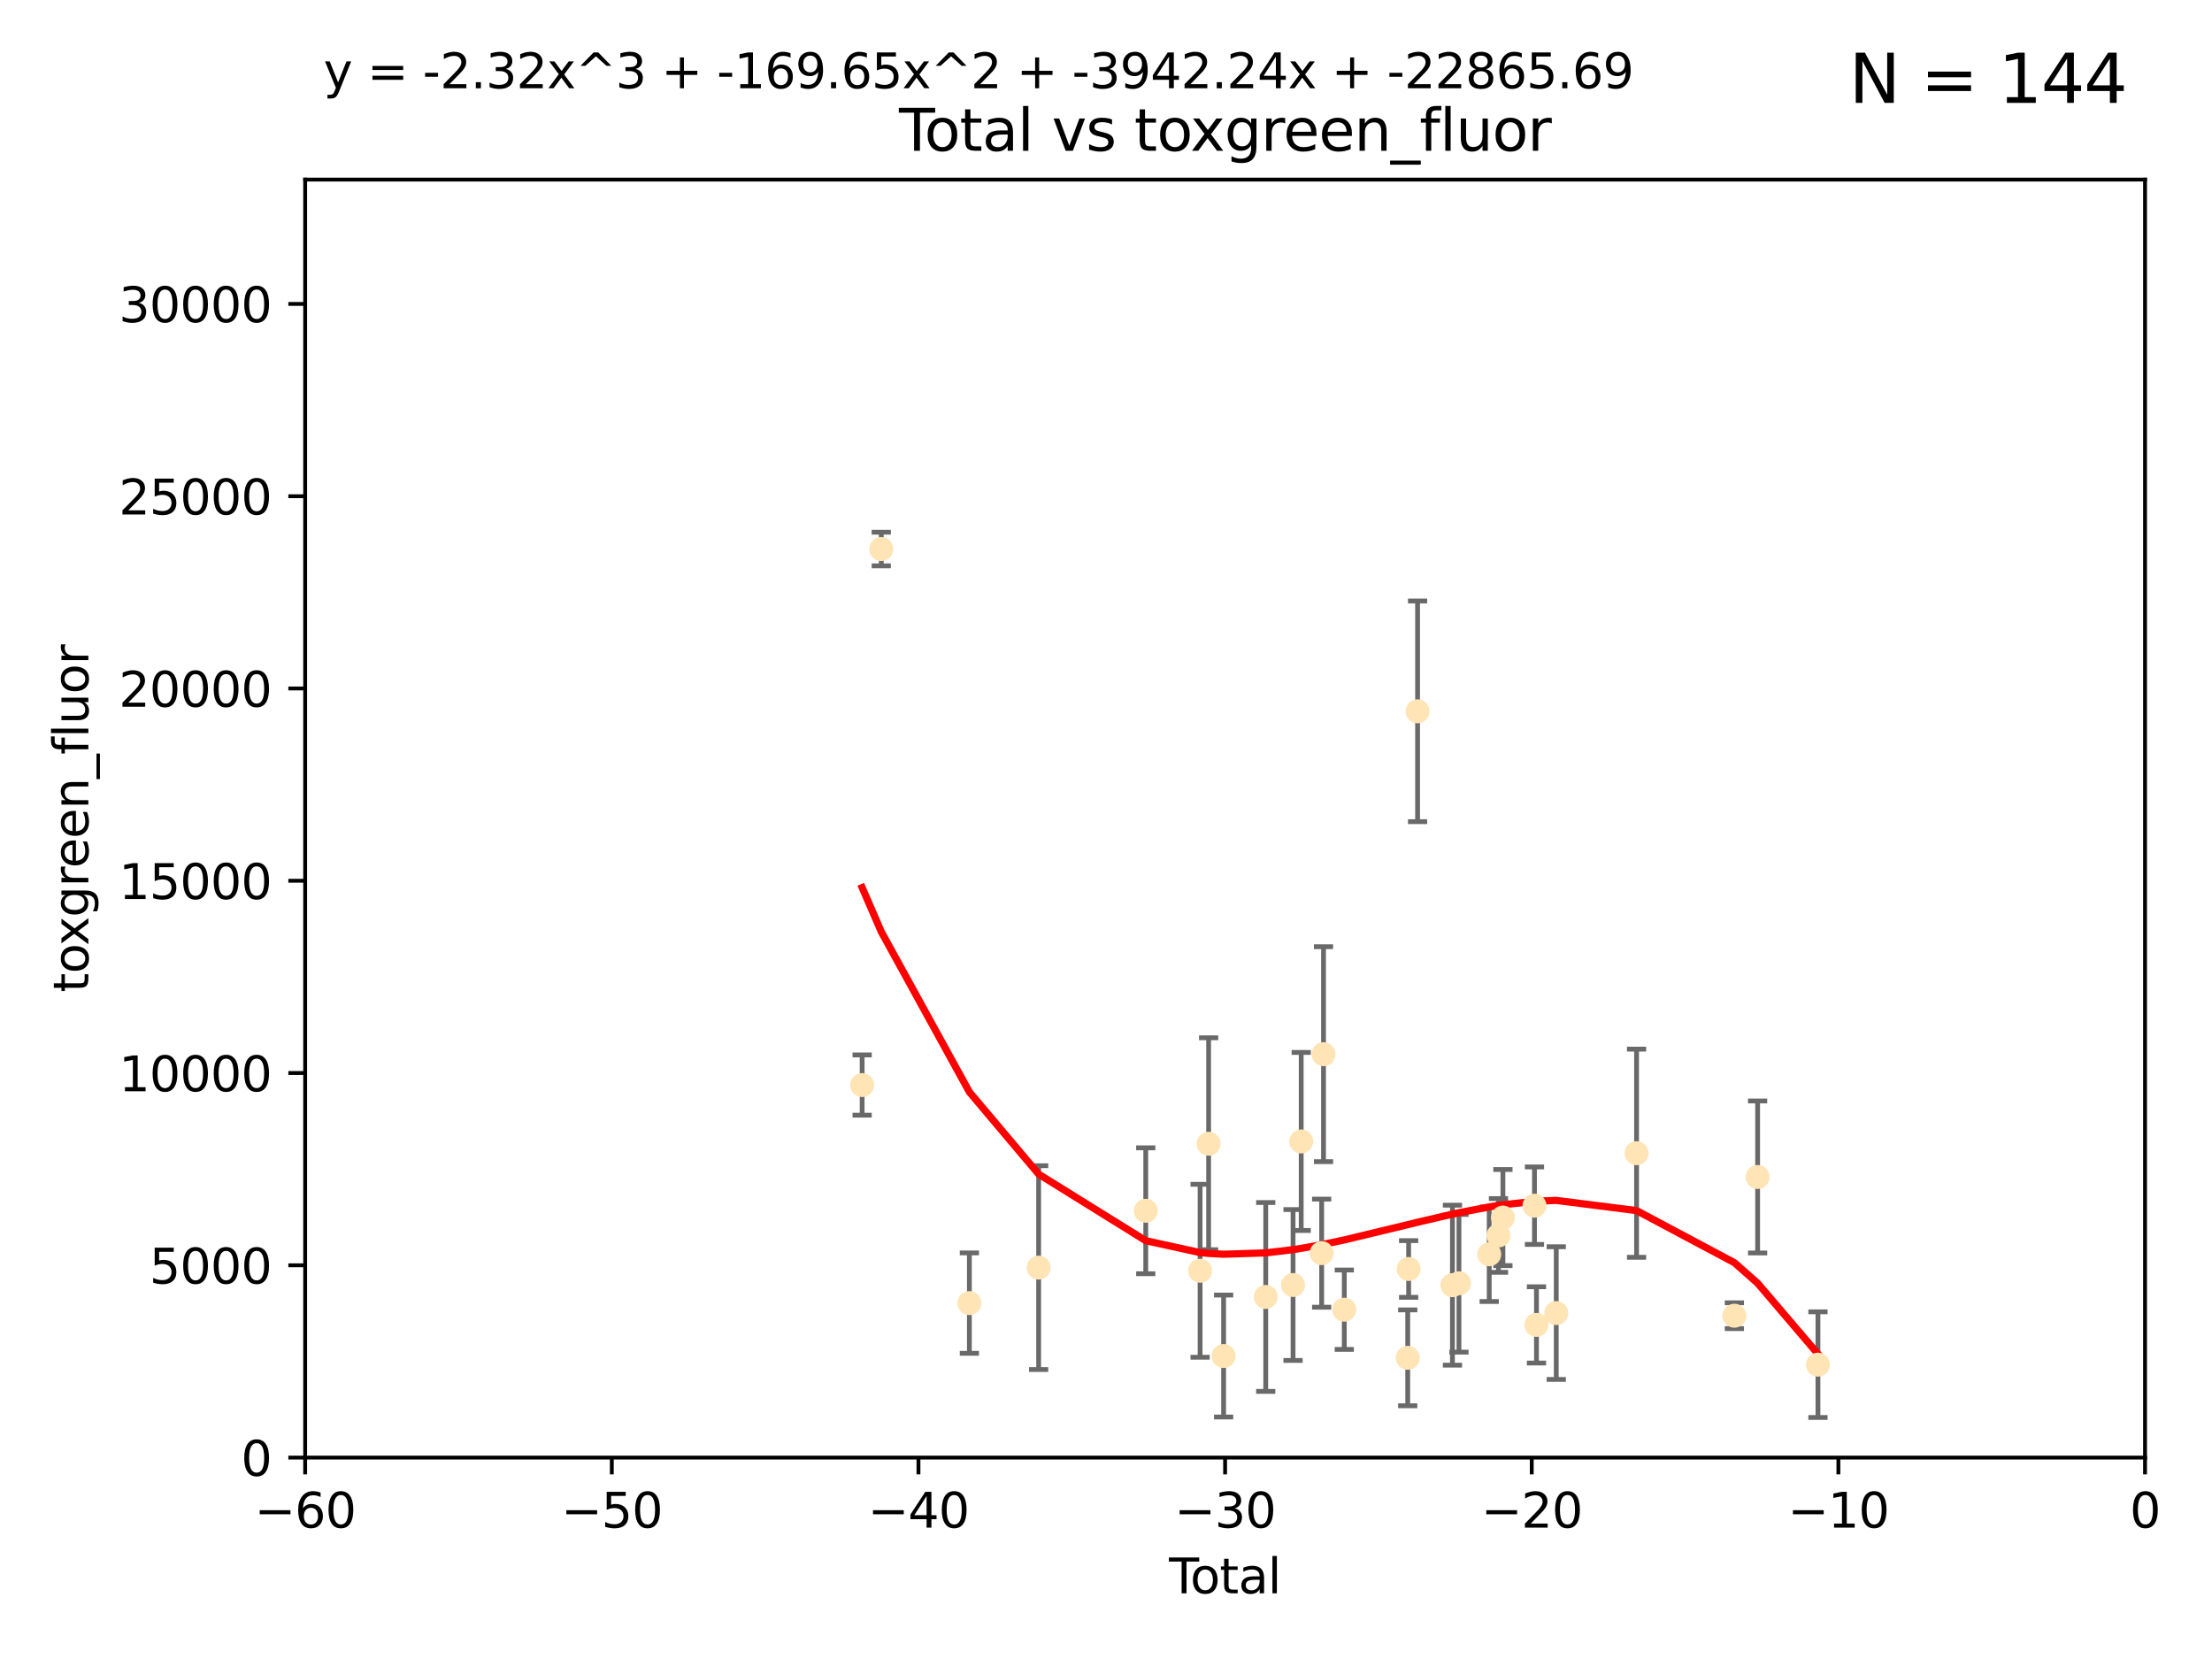 <?xml version="1.0" encoding="utf-8" standalone="no"?>
<!DOCTYPE svg PUBLIC "-//W3C//DTD SVG 1.1//EN"
  "http://www.w3.org/Graphics/SVG/1.1/DTD/svg11.dtd">
<svg xmlns:xlink="http://www.w3.org/1999/xlink" width="460.8pt" height="345.6pt" viewBox="0 0 460.8 345.6" xmlns="http://www.w3.org/2000/svg" version="1.1">
 <defs>
  <style type="text/css">*{stroke-linejoin: round; stroke-linecap: butt}</style>
 </defs>
 <g id="figure_1">
  <g id="patch_1">
   <path d="M 0 345.6 
L 460.8 345.6 
L 460.8 0 
L 0 0 
z
" style="fill: #ffffff"/>
  </g>
  <g id="axes_1">
   <g id="patch_2">
    <path d="M 63.571 303.64 
L 446.85 303.64 
L 446.85 37.411 
L 63.571 37.411 
z
" style="fill: #ffffff"/>
   </g>
   <g id="PathCollection_1">
    <defs>
     <path id="m1aca4eafc6" d="M 0 1.118 
C 0.297 1.118 0.581 1 0.791 0.791 
C 1 0.581 1.118 0.297 1.118 0 
C 1.118 -0.297 1 -0.581 0.791 -0.791 
C 0.581 -1 0.297 -1.118 0 -1.118 
C -0.297 -1.118 -0.581 -1 -0.791 -0.791 
C -1 -0.581 -1.118 -0.297 -1.118 0 
C -1.118 0.297 -1 0.581 -0.791 0.791 
C -0.581 1 -0.297 1.118 0 1.118 
z
" style="stroke: #ffe4b5"/>
    </defs>
    <g clip-path="url(#pa27a5cc925)">
     <use xlink:href="#m1aca4eafc6" x="179.601" y="226.035" style="fill: #ffe4b5; stroke: #ffe4b5"/>
     <use xlink:href="#m1aca4eafc6" x="183.583" y="114.374" style="fill: #ffe4b5; stroke: #ffe4b5"/>
     <use xlink:href="#m1aca4eafc6" x="201.939" y="271.461" style="fill: #ffe4b5; stroke: #ffe4b5"/>
     <use xlink:href="#m1aca4eafc6" x="216.367" y="264.067" style="fill: #ffe4b5; stroke: #ffe4b5"/>
     <use xlink:href="#m1aca4eafc6" x="238.681" y="252.228" style="fill: #ffe4b5; stroke: #ffe4b5"/>
     <use xlink:href="#m1aca4eafc6" x="250.002" y="264.724" style="fill: #ffe4b5; stroke: #ffe4b5"/>
     <use xlink:href="#m1aca4eafc6" x="251.778" y="238.266" style="fill: #ffe4b5; stroke: #ffe4b5"/>
     <use xlink:href="#m1aca4eafc6" x="254.901" y="282.488" style="fill: #ffe4b5; stroke: #ffe4b5"/>
     <use xlink:href="#m1aca4eafc6" x="263.676" y="270.179" style="fill: #ffe4b5; stroke: #ffe4b5"/>
     <use xlink:href="#m1aca4eafc6" x="269.366" y="267.687" style="fill: #ffe4b5; stroke: #ffe4b5"/>
     <use xlink:href="#m1aca4eafc6" x="271.064" y="237.786" style="fill: #ffe4b5; stroke: #ffe4b5"/>
     <use xlink:href="#m1aca4eafc6" x="275.327" y="261.055" style="fill: #ffe4b5; stroke: #ffe4b5"/>
     <use xlink:href="#m1aca4eafc6" x="275.715" y="219.606" style="fill: #ffe4b5; stroke: #ffe4b5"/>
     <use xlink:href="#m1aca4eafc6" x="280.041" y="272.838" style="fill: #ffe4b5; stroke: #ffe4b5"/>
     <use xlink:href="#m1aca4eafc6" x="293.255" y="282.862" style="fill: #ffe4b5; stroke: #ffe4b5"/>
     <use xlink:href="#m1aca4eafc6" x="293.445" y="264.352" style="fill: #ffe4b5; stroke: #ffe4b5"/>
     <use xlink:href="#m1aca4eafc6" x="295.307" y="148.181" style="fill: #ffe4b5; stroke: #ffe4b5"/>
     <use xlink:href="#m1aca4eafc6" x="302.57" y="267.724" style="fill: #ffe4b5; stroke: #ffe4b5"/>
     <use xlink:href="#m1aca4eafc6" x="303.925" y="267.331" style="fill: #ffe4b5; stroke: #ffe4b5"/>
     <use xlink:href="#m1aca4eafc6" x="310.233" y="261.286" style="fill: #ffe4b5; stroke: #ffe4b5"/>
     <use xlink:href="#m1aca4eafc6" x="312.161" y="257.367" style="fill: #ffe4b5; stroke: #ffe4b5"/>
     <use xlink:href="#m1aca4eafc6" x="313.086" y="253.638" style="fill: #ffe4b5; stroke: #ffe4b5"/>
     <use xlink:href="#m1aca4eafc6" x="319.659" y="251.165" style="fill: #ffe4b5; stroke: #ffe4b5"/>
     <use xlink:href="#m1aca4eafc6" x="320.074" y="276" style="fill: #ffe4b5; stroke: #ffe4b5"/>
     <use xlink:href="#m1aca4eafc6" x="324.196" y="273.541" style="fill: #ffe4b5; stroke: #ffe4b5"/>
     <use xlink:href="#m1aca4eafc6" x="340.925" y="240.236" style="fill: #ffe4b5; stroke: #ffe4b5"/>
     <use xlink:href="#m1aca4eafc6" x="361.302" y="274.088" style="fill: #ffe4b5; stroke: #ffe4b5"/>
     <use xlink:href="#m1aca4eafc6" x="366.143" y="245.186" style="fill: #ffe4b5; stroke: #ffe4b5"/>
     <use xlink:href="#m1aca4eafc6" x="378.713" y="284.28" style="fill: #ffe4b5; stroke: #ffe4b5"/>
    </g>
   </g>
   <g id="matplotlib.axis_1">
    <g id="xtick_1">
     <g id="line2d_1">
      <defs>
       <path id="mef9423dee5" d="M 0 0 
L 0 3.5 
" style="stroke: #000000; stroke-width: 0.8"/>
      </defs>
      <g>
       <use xlink:href="#mef9423dee5" x="63.571" y="303.64" style="stroke: #000000; stroke-width: 0.8"/>
      </g>
     </g>
     <g id="text_1">
      <!-- −60 -->
      <g transform="translate(53.019 318.238)scale(0.1 -0.1)">
       <defs>
        <path id="DejaVuSans-2212" d="M 678 2272 
L 4684 2272 
L 4684 1741 
L 678 1741 
L 678 2272 
z
" transform="scale(0.016)"/>
        <path id="DejaVuSans-36" d="M 2113 2584 
Q 1688 2584 1439 2293 
Q 1191 2003 1191 1497 
Q 1191 994 1439 701 
Q 1688 409 2113 409 
Q 2538 409 2786 701 
Q 3034 994 3034 1497 
Q 3034 2003 2786 2293 
Q 2538 2584 2113 2584 
z
M 3366 4563 
L 3366 3988 
Q 3128 4100 2886 4159 
Q 2644 4219 2406 4219 
Q 1781 4219 1451 3797 
Q 1122 3375 1075 2522 
Q 1259 2794 1537 2939 
Q 1816 3084 2150 3084 
Q 2853 3084 3261 2657 
Q 3669 2231 3669 1497 
Q 3669 778 3244 343 
Q 2819 -91 2113 -91 
Q 1303 -91 875 529 
Q 447 1150 447 2328 
Q 447 3434 972 4092 
Q 1497 4750 2381 4750 
Q 2619 4750 2861 4703 
Q 3103 4656 3366 4563 
z
" transform="scale(0.016)"/>
        <path id="DejaVuSans-30" d="M 2034 4250 
Q 1547 4250 1301 3770 
Q 1056 3291 1056 2328 
Q 1056 1369 1301 889 
Q 1547 409 2034 409 
Q 2525 409 2770 889 
Q 3016 1369 3016 2328 
Q 3016 3291 2770 3770 
Q 2525 4250 2034 4250 
z
M 2034 4750 
Q 2819 4750 3233 4129 
Q 3647 3509 3647 2328 
Q 3647 1150 3233 529 
Q 2819 -91 2034 -91 
Q 1250 -91 836 529 
Q 422 1150 422 2328 
Q 422 3509 836 4129 
Q 1250 4750 2034 4750 
z
" transform="scale(0.016)"/>
       </defs>
       <use xlink:href="#DejaVuSans-2212"/>
       <use xlink:href="#DejaVuSans-36" x="83.789"/>
       <use xlink:href="#DejaVuSans-30" x="147.412"/>
      </g>
     </g>
    </g>
    <g id="xtick_2">
     <g id="line2d_2">
      <g>
       <use xlink:href="#mef9423dee5" x="127.451" y="303.64" style="stroke: #000000; stroke-width: 0.8"/>
      </g>
     </g>
     <g id="text_2">
      <!-- −50 -->
      <g transform="translate(116.899 318.238)scale(0.1 -0.1)">
       <defs>
        <path id="DejaVuSans-35" d="M 691 4666 
L 3169 4666 
L 3169 4134 
L 1269 4134 
L 1269 2991 
Q 1406 3038 1543 3061 
Q 1681 3084 1819 3084 
Q 2600 3084 3056 2656 
Q 3513 2228 3513 1497 
Q 3513 744 3044 326 
Q 2575 -91 1722 -91 
Q 1428 -91 1123 -41 
Q 819 9 494 109 
L 494 744 
Q 775 591 1075 516 
Q 1375 441 1709 441 
Q 2250 441 2565 725 
Q 2881 1009 2881 1497 
Q 2881 1984 2565 2268 
Q 2250 2553 1709 2553 
Q 1456 2553 1204 2497 
Q 953 2441 691 2322 
L 691 4666 
z
" transform="scale(0.016)"/>
       </defs>
       <use xlink:href="#DejaVuSans-2212"/>
       <use xlink:href="#DejaVuSans-35" x="83.789"/>
       <use xlink:href="#DejaVuSans-30" x="147.412"/>
      </g>
     </g>
    </g>
    <g id="xtick_3">
     <g id="line2d_3">
      <g>
       <use xlink:href="#mef9423dee5" x="191.331" y="303.64" style="stroke: #000000; stroke-width: 0.8"/>
      </g>
     </g>
     <g id="text_3">
      <!-- −40 -->
      <g transform="translate(180.778 318.238)scale(0.1 -0.1)">
       <defs>
        <path id="DejaVuSans-34" d="M 2419 4116 
L 825 1625 
L 2419 1625 
L 2419 4116 
z
M 2253 4666 
L 3047 4666 
L 3047 1625 
L 3713 1625 
L 3713 1100 
L 3047 1100 
L 3047 0 
L 2419 0 
L 2419 1100 
L 313 1100 
L 313 1709 
L 2253 4666 
z
" transform="scale(0.016)"/>
       </defs>
       <use xlink:href="#DejaVuSans-2212"/>
       <use xlink:href="#DejaVuSans-34" x="83.789"/>
       <use xlink:href="#DejaVuSans-30" x="147.412"/>
      </g>
     </g>
    </g>
    <g id="xtick_4">
     <g id="line2d_4">
      <g>
       <use xlink:href="#mef9423dee5" x="255.211" y="303.64" style="stroke: #000000; stroke-width: 0.8"/>
      </g>
     </g>
     <g id="text_4">
      <!-- −30 -->
      <g transform="translate(244.658 318.238)scale(0.1 -0.1)">
       <defs>
        <path id="DejaVuSans-33" d="M 2597 2516 
Q 3050 2419 3304 2112 
Q 3559 1806 3559 1356 
Q 3559 666 3084 287 
Q 2609 -91 1734 -91 
Q 1441 -91 1130 -33 
Q 819 25 488 141 
L 488 750 
Q 750 597 1062 519 
Q 1375 441 1716 441 
Q 2309 441 2620 675 
Q 2931 909 2931 1356 
Q 2931 1769 2642 2001 
Q 2353 2234 1838 2234 
L 1294 2234 
L 1294 2753 
L 1863 2753 
Q 2328 2753 2575 2939 
Q 2822 3125 2822 3475 
Q 2822 3834 2567 4026 
Q 2313 4219 1838 4219 
Q 1578 4219 1281 4162 
Q 984 4106 628 3988 
L 628 4550 
Q 988 4650 1302 4700 
Q 1616 4750 1894 4750 
Q 2613 4750 3031 4423 
Q 3450 4097 3450 3541 
Q 3450 3153 3228 2886 
Q 3006 2619 2597 2516 
z
" transform="scale(0.016)"/>
       </defs>
       <use xlink:href="#DejaVuSans-2212"/>
       <use xlink:href="#DejaVuSans-33" x="83.789"/>
       <use xlink:href="#DejaVuSans-30" x="147.412"/>
      </g>
     </g>
    </g>
    <g id="xtick_5">
     <g id="line2d_5">
      <g>
       <use xlink:href="#mef9423dee5" x="319.09" y="303.64" style="stroke: #000000; stroke-width: 0.8"/>
      </g>
     </g>
     <g id="text_5">
      <!-- −20 -->
      <g transform="translate(308.538 318.238)scale(0.1 -0.1)">
       <defs>
        <path id="DejaVuSans-32" d="M 1228 531 
L 3431 531 
L 3431 0 
L 469 0 
L 469 531 
Q 828 903 1448 1529 
Q 2069 2156 2228 2338 
Q 2531 2678 2651 2914 
Q 2772 3150 2772 3378 
Q 2772 3750 2511 3984 
Q 2250 4219 1831 4219 
Q 1534 4219 1204 4116 
Q 875 4013 500 3803 
L 500 4441 
Q 881 4594 1212 4672 
Q 1544 4750 1819 4750 
Q 2544 4750 2975 4387 
Q 3406 4025 3406 3419 
Q 3406 3131 3298 2873 
Q 3191 2616 2906 2266 
Q 2828 2175 2409 1742 
Q 1991 1309 1228 531 
z
" transform="scale(0.016)"/>
       </defs>
       <use xlink:href="#DejaVuSans-2212"/>
       <use xlink:href="#DejaVuSans-32" x="83.789"/>
       <use xlink:href="#DejaVuSans-30" x="147.412"/>
      </g>
     </g>
    </g>
    <g id="xtick_6">
     <g id="line2d_6">
      <g>
       <use xlink:href="#mef9423dee5" x="382.97" y="303.64" style="stroke: #000000; stroke-width: 0.8"/>
      </g>
     </g>
     <g id="text_6">
      <!-- −10 -->
      <g transform="translate(372.418 318.238)scale(0.1 -0.1)">
       <defs>
        <path id="DejaVuSans-31" d="M 794 531 
L 1825 531 
L 1825 4091 
L 703 3866 
L 703 4441 
L 1819 4666 
L 2450 4666 
L 2450 531 
L 3481 531 
L 3481 0 
L 794 0 
L 794 531 
z
" transform="scale(0.016)"/>
       </defs>
       <use xlink:href="#DejaVuSans-2212"/>
       <use xlink:href="#DejaVuSans-31" x="83.789"/>
       <use xlink:href="#DejaVuSans-30" x="147.412"/>
      </g>
     </g>
    </g>
    <g id="xtick_7">
     <g id="line2d_7">
      <g>
       <use xlink:href="#mef9423dee5" x="446.85" y="303.64" style="stroke: #000000; stroke-width: 0.8"/>
      </g>
     </g>
     <g id="text_7">
      <!-- 0 -->
      <g transform="translate(443.669 318.238)scale(0.1 -0.1)">
       <use xlink:href="#DejaVuSans-30"/>
      </g>
     </g>
    </g>
    <g id="text_8">
     <!-- Total -->
     <g transform="translate(243.534 331.917)scale(0.1 -0.1)">
      <defs>
       <path id="DejaVuSans-54" d="M -19 4666 
L 3928 4666 
L 3928 4134 
L 2272 4134 
L 2272 0 
L 1638 0 
L 1638 4134 
L -19 4134 
L -19 4666 
z
" transform="scale(0.016)"/>
       <path id="DejaVuSans-6f" d="M 1959 3097 
Q 1497 3097 1228 2736 
Q 959 2375 959 1747 
Q 959 1119 1226 758 
Q 1494 397 1959 397 
Q 2419 397 2687 759 
Q 2956 1122 2956 1747 
Q 2956 2369 2687 2733 
Q 2419 3097 1959 3097 
z
M 1959 3584 
Q 2709 3584 3137 3096 
Q 3566 2609 3566 1747 
Q 3566 888 3137 398 
Q 2709 -91 1959 -91 
Q 1206 -91 779 398 
Q 353 888 353 1747 
Q 353 2609 779 3096 
Q 1206 3584 1959 3584 
z
" transform="scale(0.016)"/>
       <path id="DejaVuSans-74" d="M 1172 4494 
L 1172 3500 
L 2356 3500 
L 2356 3053 
L 1172 3053 
L 1172 1153 
Q 1172 725 1289 603 
Q 1406 481 1766 481 
L 2356 481 
L 2356 0 
L 1766 0 
Q 1100 0 847 248 
Q 594 497 594 1153 
L 594 3053 
L 172 3053 
L 172 3500 
L 594 3500 
L 594 4494 
L 1172 4494 
z
" transform="scale(0.016)"/>
       <path id="DejaVuSans-61" d="M 2194 1759 
Q 1497 1759 1228 1600 
Q 959 1441 959 1056 
Q 959 750 1161 570 
Q 1363 391 1709 391 
Q 2188 391 2477 730 
Q 2766 1069 2766 1631 
L 2766 1759 
L 2194 1759 
z
M 3341 1997 
L 3341 0 
L 2766 0 
L 2766 531 
Q 2569 213 2275 61 
Q 1981 -91 1556 -91 
Q 1019 -91 701 211 
Q 384 513 384 1019 
Q 384 1609 779 1909 
Q 1175 2209 1959 2209 
L 2766 2209 
L 2766 2266 
Q 2766 2663 2505 2880 
Q 2244 3097 1772 3097 
Q 1472 3097 1187 3025 
Q 903 2953 641 2809 
L 641 3341 
Q 956 3463 1253 3523 
Q 1550 3584 1831 3584 
Q 2591 3584 2966 3190 
Q 3341 2797 3341 1997 
z
" transform="scale(0.016)"/>
       <path id="DejaVuSans-6c" d="M 603 4863 
L 1178 4863 
L 1178 0 
L 603 0 
L 603 4863 
z
" transform="scale(0.016)"/>
      </defs>
      <use xlink:href="#DejaVuSans-54"/>
      <use xlink:href="#DejaVuSans-6f" x="44.084"/>
      <use xlink:href="#DejaVuSans-74" x="105.266"/>
      <use xlink:href="#DejaVuSans-61" x="144.475"/>
      <use xlink:href="#DejaVuSans-6c" x="205.754"/>
     </g>
    </g>
   </g>
   <g id="matplotlib.axis_2">
    <g id="ytick_1">
     <g id="line2d_8">
      <defs>
       <path id="m77181fb74d" d="M 0 0 
L -3.5 0 
" style="stroke: #000000; stroke-width: 0.8"/>
      </defs>
      <g>
       <use xlink:href="#m77181fb74d" x="63.571" y="303.64" style="stroke: #000000; stroke-width: 0.8"/>
      </g>
     </g>
     <g id="text_9">
      <!-- 0 -->
      <g transform="translate(50.209 307.439)scale(0.1 -0.1)">
       <use xlink:href="#DejaVuSans-30"/>
      </g>
     </g>
    </g>
    <g id="ytick_2">
     <g id="line2d_9">
      <g>
       <use xlink:href="#m77181fb74d" x="63.571" y="263.586" style="stroke: #000000; stroke-width: 0.8"/>
      </g>
     </g>
     <g id="text_10">
      <!-- 5000 -->
      <g transform="translate(31.121 267.385)scale(0.1 -0.1)">
       <use xlink:href="#DejaVuSans-35"/>
       <use xlink:href="#DejaVuSans-30" x="63.623"/>
       <use xlink:href="#DejaVuSans-30" x="127.246"/>
       <use xlink:href="#DejaVuSans-30" x="190.869"/>
      </g>
     </g>
    </g>
    <g id="ytick_3">
     <g id="line2d_10">
      <g>
       <use xlink:href="#m77181fb74d" x="63.571" y="223.532" style="stroke: #000000; stroke-width: 0.8"/>
      </g>
     </g>
     <g id="text_11">
      <!-- 10000 -->
      <g transform="translate(24.759 227.331)scale(0.1 -0.1)">
       <use xlink:href="#DejaVuSans-31"/>
       <use xlink:href="#DejaVuSans-30" x="63.623"/>
       <use xlink:href="#DejaVuSans-30" x="127.246"/>
       <use xlink:href="#DejaVuSans-30" x="190.869"/>
       <use xlink:href="#DejaVuSans-30" x="254.492"/>
      </g>
     </g>
    </g>
    <g id="ytick_4">
     <g id="line2d_11">
      <g>
       <use xlink:href="#m77181fb74d" x="63.571" y="183.478" style="stroke: #000000; stroke-width: 0.8"/>
      </g>
     </g>
     <g id="text_12">
      <!-- 15000 -->
      <g transform="translate(24.759 187.278)scale(0.1 -0.1)">
       <use xlink:href="#DejaVuSans-31"/>
       <use xlink:href="#DejaVuSans-35" x="63.623"/>
       <use xlink:href="#DejaVuSans-30" x="127.246"/>
       <use xlink:href="#DejaVuSans-30" x="190.869"/>
       <use xlink:href="#DejaVuSans-30" x="254.492"/>
      </g>
     </g>
    </g>
    <g id="ytick_5">
     <g id="line2d_12">
      <g>
       <use xlink:href="#m77181fb74d" x="63.571" y="143.424" style="stroke: #000000; stroke-width: 0.8"/>
      </g>
     </g>
     <g id="text_13">
      <!-- 20000 -->
      <g transform="translate(24.759 147.224)scale(0.1 -0.1)">
       <use xlink:href="#DejaVuSans-32"/>
       <use xlink:href="#DejaVuSans-30" x="63.623"/>
       <use xlink:href="#DejaVuSans-30" x="127.246"/>
       <use xlink:href="#DejaVuSans-30" x="190.869"/>
       <use xlink:href="#DejaVuSans-30" x="254.492"/>
      </g>
     </g>
    </g>
    <g id="ytick_6">
     <g id="line2d_13">
      <g>
       <use xlink:href="#m77181fb74d" x="63.571" y="103.371" style="stroke: #000000; stroke-width: 0.8"/>
      </g>
     </g>
     <g id="text_14">
      <!-- 25000 -->
      <g transform="translate(24.759 107.17)scale(0.1 -0.1)">
       <use xlink:href="#DejaVuSans-32"/>
       <use xlink:href="#DejaVuSans-35" x="63.623"/>
       <use xlink:href="#DejaVuSans-30" x="127.246"/>
       <use xlink:href="#DejaVuSans-30" x="190.869"/>
       <use xlink:href="#DejaVuSans-30" x="254.492"/>
      </g>
     </g>
    </g>
    <g id="ytick_7">
     <g id="line2d_14">
      <g>
       <use xlink:href="#m77181fb74d" x="63.571" y="63.317" style="stroke: #000000; stroke-width: 0.8"/>
      </g>
     </g>
     <g id="text_15">
      <!-- 30000 -->
      <g transform="translate(24.759 67.116)scale(0.1 -0.1)">
       <use xlink:href="#DejaVuSans-33"/>
       <use xlink:href="#DejaVuSans-30" x="63.623"/>
       <use xlink:href="#DejaVuSans-30" x="127.246"/>
       <use xlink:href="#DejaVuSans-30" x="190.869"/>
       <use xlink:href="#DejaVuSans-30" x="254.492"/>
      </g>
     </g>
    </g>
    <g id="text_16">
     <!-- toxgreen_fluor -->
     <g transform="translate(18.401 206.72)rotate(-90)scale(0.1 -0.1)">
      <defs>
       <path id="DejaVuSans-78" d="M 3513 3500 
L 2247 1797 
L 3578 0 
L 2900 0 
L 1881 1375 
L 863 0 
L 184 0 
L 1544 1831 
L 300 3500 
L 978 3500 
L 1906 2253 
L 2834 3500 
L 3513 3500 
z
" transform="scale(0.016)"/>
       <path id="DejaVuSans-67" d="M 2906 1791 
Q 2906 2416 2648 2759 
Q 2391 3103 1925 3103 
Q 1463 3103 1205 2759 
Q 947 2416 947 1791 
Q 947 1169 1205 825 
Q 1463 481 1925 481 
Q 2391 481 2648 825 
Q 2906 1169 2906 1791 
z
M 3481 434 
Q 3481 -459 3084 -895 
Q 2688 -1331 1869 -1331 
Q 1566 -1331 1297 -1286 
Q 1028 -1241 775 -1147 
L 775 -588 
Q 1028 -725 1275 -790 
Q 1522 -856 1778 -856 
Q 2344 -856 2625 -561 
Q 2906 -266 2906 331 
L 2906 616 
Q 2728 306 2450 153 
Q 2172 0 1784 0 
Q 1141 0 747 490 
Q 353 981 353 1791 
Q 353 2603 747 3093 
Q 1141 3584 1784 3584 
Q 2172 3584 2450 3431 
Q 2728 3278 2906 2969 
L 2906 3500 
L 3481 3500 
L 3481 434 
z
" transform="scale(0.016)"/>
       <path id="DejaVuSans-72" d="M 2631 2963 
Q 2534 3019 2420 3045 
Q 2306 3072 2169 3072 
Q 1681 3072 1420 2755 
Q 1159 2438 1159 1844 
L 1159 0 
L 581 0 
L 581 3500 
L 1159 3500 
L 1159 2956 
Q 1341 3275 1631 3429 
Q 1922 3584 2338 3584 
Q 2397 3584 2469 3576 
Q 2541 3569 2628 3553 
L 2631 2963 
z
" transform="scale(0.016)"/>
       <path id="DejaVuSans-65" d="M 3597 1894 
L 3597 1613 
L 953 1613 
Q 991 1019 1311 708 
Q 1631 397 2203 397 
Q 2534 397 2845 478 
Q 3156 559 3463 722 
L 3463 178 
Q 3153 47 2828 -22 
Q 2503 -91 2169 -91 
Q 1331 -91 842 396 
Q 353 884 353 1716 
Q 353 2575 817 3079 
Q 1281 3584 2069 3584 
Q 2775 3584 3186 3129 
Q 3597 2675 3597 1894 
z
M 3022 2063 
Q 3016 2534 2758 2815 
Q 2500 3097 2075 3097 
Q 1594 3097 1305 2825 
Q 1016 2553 972 2059 
L 3022 2063 
z
" transform="scale(0.016)"/>
       <path id="DejaVuSans-6e" d="M 3513 2113 
L 3513 0 
L 2938 0 
L 2938 2094 
Q 2938 2591 2744 2837 
Q 2550 3084 2163 3084 
Q 1697 3084 1428 2787 
Q 1159 2491 1159 1978 
L 1159 0 
L 581 0 
L 581 3500 
L 1159 3500 
L 1159 2956 
Q 1366 3272 1645 3428 
Q 1925 3584 2291 3584 
Q 2894 3584 3203 3211 
Q 3513 2838 3513 2113 
z
" transform="scale(0.016)"/>
       <path id="DejaVuSans-5f" d="M 3263 -1063 
L 3263 -1509 
L -63 -1509 
L -63 -1063 
L 3263 -1063 
z
" transform="scale(0.016)"/>
       <path id="DejaVuSans-66" d="M 2375 4863 
L 2375 4384 
L 1825 4384 
Q 1516 4384 1395 4259 
Q 1275 4134 1275 3809 
L 1275 3500 
L 2222 3500 
L 2222 3053 
L 1275 3053 
L 1275 0 
L 697 0 
L 697 3053 
L 147 3053 
L 147 3500 
L 697 3500 
L 697 3744 
Q 697 4328 969 4595 
Q 1241 4863 1831 4863 
L 2375 4863 
z
" transform="scale(0.016)"/>
       <path id="DejaVuSans-75" d="M 544 1381 
L 544 3500 
L 1119 3500 
L 1119 1403 
Q 1119 906 1312 657 
Q 1506 409 1894 409 
Q 2359 409 2629 706 
Q 2900 1003 2900 1516 
L 2900 3500 
L 3475 3500 
L 3475 0 
L 2900 0 
L 2900 538 
Q 2691 219 2414 64 
Q 2138 -91 1772 -91 
Q 1169 -91 856 284 
Q 544 659 544 1381 
z
M 1991 3584 
L 1991 3584 
z
" transform="scale(0.016)"/>
      </defs>
      <use xlink:href="#DejaVuSans-74"/>
      <use xlink:href="#DejaVuSans-6f" x="39.209"/>
      <use xlink:href="#DejaVuSans-78" x="97.266"/>
      <use xlink:href="#DejaVuSans-67" x="156.445"/>
      <use xlink:href="#DejaVuSans-72" x="219.922"/>
      <use xlink:href="#DejaVuSans-65" x="258.785"/>
      <use xlink:href="#DejaVuSans-65" x="320.309"/>
      <use xlink:href="#DejaVuSans-6e" x="381.832"/>
      <use xlink:href="#DejaVuSans-5f" x="445.211"/>
      <use xlink:href="#DejaVuSans-66" x="495.211"/>
      <use xlink:href="#DejaVuSans-6c" x="530.416"/>
      <use xlink:href="#DejaVuSans-75" x="558.199"/>
      <use xlink:href="#DejaVuSans-6f" x="621.578"/>
      <use xlink:href="#DejaVuSans-72" x="682.76"/>
     </g>
    </g>
   </g>
   <g id="LineCollection_1">
    <path d="M 179.601 232.311 
L 179.601 219.76 
" clip-path="url(#pa27a5cc925)" style="fill: none; stroke: #696969"/>
    <path d="M 183.583 117.88 
L 183.583 110.867 
" clip-path="url(#pa27a5cc925)" style="fill: none; stroke: #696969"/>
    <path d="M 201.939 281.916 
L 201.939 261.006 
" clip-path="url(#pa27a5cc925)" style="fill: none; stroke: #696969"/>
    <path d="M 216.367 285.293 
L 216.367 242.842 
" clip-path="url(#pa27a5cc925)" style="fill: none; stroke: #696969"/>
    <path d="M 238.681 265.341 
L 238.681 239.114 
" clip-path="url(#pa27a5cc925)" style="fill: none; stroke: #696969"/>
    <path d="M 250.002 282.739 
L 250.002 246.71 
" clip-path="url(#pa27a5cc925)" style="fill: none; stroke: #696969"/>
    <path d="M 251.778 260.348 
L 251.778 216.185 
" clip-path="url(#pa27a5cc925)" style="fill: none; stroke: #696969"/>
    <path d="M 254.901 295.191 
L 254.901 269.784 
" clip-path="url(#pa27a5cc925)" style="fill: none; stroke: #696969"/>
    <path d="M 263.676 289.85 
L 263.676 250.508 
" clip-path="url(#pa27a5cc925)" style="fill: none; stroke: #696969"/>
    <path d="M 269.366 283.407 
L 269.366 251.968 
" clip-path="url(#pa27a5cc925)" style="fill: none; stroke: #696969"/>
    <path d="M 271.064 256.328 
L 271.064 219.243 
" clip-path="url(#pa27a5cc925)" style="fill: none; stroke: #696969"/>
    <path d="M 275.327 272.313 
L 275.327 249.797 
" clip-path="url(#pa27a5cc925)" style="fill: none; stroke: #696969"/>
    <path d="M 275.715 241.995 
L 275.715 197.216 
" clip-path="url(#pa27a5cc925)" style="fill: none; stroke: #696969"/>
    <path d="M 280.041 281.108 
L 280.041 264.568 
" clip-path="url(#pa27a5cc925)" style="fill: none; stroke: #696969"/>
    <path d="M 293.255 292.847 
L 293.255 272.877 
" clip-path="url(#pa27a5cc925)" style="fill: none; stroke: #696969"/>
    <path d="M 293.445 270.259 
L 293.445 258.446 
" clip-path="url(#pa27a5cc925)" style="fill: none; stroke: #696969"/>
    <path d="M 295.307 171.168 
L 295.307 125.193 
" clip-path="url(#pa27a5cc925)" style="fill: none; stroke: #696969"/>
    <path d="M 302.57 284.386 
L 302.57 251.062 
" clip-path="url(#pa27a5cc925)" style="fill: none; stroke: #696969"/>
    <path d="M 303.925 281.672 
L 303.925 252.99 
" clip-path="url(#pa27a5cc925)" style="fill: none; stroke: #696969"/>
    <path d="M 310.233 271.129 
L 310.233 251.444 
" clip-path="url(#pa27a5cc925)" style="fill: none; stroke: #696969"/>
    <path d="M 312.161 265.047 
L 312.161 249.687 
" clip-path="url(#pa27a5cc925)" style="fill: none; stroke: #696969"/>
    <path d="M 313.086 263.651 
L 313.086 243.624 
" clip-path="url(#pa27a5cc925)" style="fill: none; stroke: #696969"/>
    <path d="M 319.659 259.236 
L 319.659 243.094 
" clip-path="url(#pa27a5cc925)" style="fill: none; stroke: #696969"/>
    <path d="M 320.074 283.942 
L 320.074 268.058 
" clip-path="url(#pa27a5cc925)" style="fill: none; stroke: #696969"/>
    <path d="M 324.196 287.363 
L 324.196 259.72 
" clip-path="url(#pa27a5cc925)" style="fill: none; stroke: #696969"/>
    <path d="M 340.925 261.917 
L 340.925 218.555 
" clip-path="url(#pa27a5cc925)" style="fill: none; stroke: #696969"/>
    <path d="M 361.302 276.777 
L 361.302 271.4 
" clip-path="url(#pa27a5cc925)" style="fill: none; stroke: #696969"/>
    <path d="M 366.143 261.019 
L 366.143 229.353 
" clip-path="url(#pa27a5cc925)" style="fill: none; stroke: #696969"/>
    <path d="M 378.713 295.283 
L 378.713 273.276 
" clip-path="url(#pa27a5cc925)" style="fill: none; stroke: #696969"/>
   </g>
   <g id="line2d_15">
    <defs>
     <path id="m33ecbe2fa5" d="M 2 0 
L -2 -0 
" style="stroke: #696969"/>
    </defs>
    <g clip-path="url(#pa27a5cc925)">
     <use xlink:href="#m33ecbe2fa5" x="179.601" y="232.311" style="fill: #696969; stroke: #696969"/>
     <use xlink:href="#m33ecbe2fa5" x="183.583" y="117.88" style="fill: #696969; stroke: #696969"/>
     <use xlink:href="#m33ecbe2fa5" x="201.939" y="281.916" style="fill: #696969; stroke: #696969"/>
     <use xlink:href="#m33ecbe2fa5" x="216.367" y="285.293" style="fill: #696969; stroke: #696969"/>
     <use xlink:href="#m33ecbe2fa5" x="238.681" y="265.341" style="fill: #696969; stroke: #696969"/>
     <use xlink:href="#m33ecbe2fa5" x="250.002" y="282.739" style="fill: #696969; stroke: #696969"/>
     <use xlink:href="#m33ecbe2fa5" x="251.778" y="260.348" style="fill: #696969; stroke: #696969"/>
     <use xlink:href="#m33ecbe2fa5" x="254.901" y="295.191" style="fill: #696969; stroke: #696969"/>
     <use xlink:href="#m33ecbe2fa5" x="263.676" y="289.85" style="fill: #696969; stroke: #696969"/>
     <use xlink:href="#m33ecbe2fa5" x="269.366" y="283.407" style="fill: #696969; stroke: #696969"/>
     <use xlink:href="#m33ecbe2fa5" x="271.064" y="256.328" style="fill: #696969; stroke: #696969"/>
     <use xlink:href="#m33ecbe2fa5" x="275.327" y="272.313" style="fill: #696969; stroke: #696969"/>
     <use xlink:href="#m33ecbe2fa5" x="275.715" y="241.995" style="fill: #696969; stroke: #696969"/>
     <use xlink:href="#m33ecbe2fa5" x="280.041" y="281.108" style="fill: #696969; stroke: #696969"/>
     <use xlink:href="#m33ecbe2fa5" x="293.255" y="292.847" style="fill: #696969; stroke: #696969"/>
     <use xlink:href="#m33ecbe2fa5" x="293.445" y="270.259" style="fill: #696969; stroke: #696969"/>
     <use xlink:href="#m33ecbe2fa5" x="295.307" y="171.168" style="fill: #696969; stroke: #696969"/>
     <use xlink:href="#m33ecbe2fa5" x="302.57" y="284.386" style="fill: #696969; stroke: #696969"/>
     <use xlink:href="#m33ecbe2fa5" x="303.925" y="281.672" style="fill: #696969; stroke: #696969"/>
     <use xlink:href="#m33ecbe2fa5" x="310.233" y="271.129" style="fill: #696969; stroke: #696969"/>
     <use xlink:href="#m33ecbe2fa5" x="312.161" y="265.047" style="fill: #696969; stroke: #696969"/>
     <use xlink:href="#m33ecbe2fa5" x="313.086" y="263.651" style="fill: #696969; stroke: #696969"/>
     <use xlink:href="#m33ecbe2fa5" x="319.659" y="259.236" style="fill: #696969; stroke: #696969"/>
     <use xlink:href="#m33ecbe2fa5" x="320.074" y="283.942" style="fill: #696969; stroke: #696969"/>
     <use xlink:href="#m33ecbe2fa5" x="324.196" y="287.363" style="fill: #696969; stroke: #696969"/>
     <use xlink:href="#m33ecbe2fa5" x="340.925" y="261.917" style="fill: #696969; stroke: #696969"/>
     <use xlink:href="#m33ecbe2fa5" x="361.302" y="276.777" style="fill: #696969; stroke: #696969"/>
     <use xlink:href="#m33ecbe2fa5" x="366.143" y="261.019" style="fill: #696969; stroke: #696969"/>
     <use xlink:href="#m33ecbe2fa5" x="378.713" y="295.283" style="fill: #696969; stroke: #696969"/>
    </g>
   </g>
   <g id="line2d_16">
    <g clip-path="url(#pa27a5cc925)">
     <use xlink:href="#m33ecbe2fa5" x="179.601" y="219.76" style="fill: #696969; stroke: #696969"/>
     <use xlink:href="#m33ecbe2fa5" x="183.583" y="110.867" style="fill: #696969; stroke: #696969"/>
     <use xlink:href="#m33ecbe2fa5" x="201.939" y="261.006" style="fill: #696969; stroke: #696969"/>
     <use xlink:href="#m33ecbe2fa5" x="216.367" y="242.842" style="fill: #696969; stroke: #696969"/>
     <use xlink:href="#m33ecbe2fa5" x="238.681" y="239.114" style="fill: #696969; stroke: #696969"/>
     <use xlink:href="#m33ecbe2fa5" x="250.002" y="246.71" style="fill: #696969; stroke: #696969"/>
     <use xlink:href="#m33ecbe2fa5" x="251.778" y="216.185" style="fill: #696969; stroke: #696969"/>
     <use xlink:href="#m33ecbe2fa5" x="254.901" y="269.784" style="fill: #696969; stroke: #696969"/>
     <use xlink:href="#m33ecbe2fa5" x="263.676" y="250.508" style="fill: #696969; stroke: #696969"/>
     <use xlink:href="#m33ecbe2fa5" x="269.366" y="251.968" style="fill: #696969; stroke: #696969"/>
     <use xlink:href="#m33ecbe2fa5" x="271.064" y="219.243" style="fill: #696969; stroke: #696969"/>
     <use xlink:href="#m33ecbe2fa5" x="275.327" y="249.797" style="fill: #696969; stroke: #696969"/>
     <use xlink:href="#m33ecbe2fa5" x="275.715" y="197.216" style="fill: #696969; stroke: #696969"/>
     <use xlink:href="#m33ecbe2fa5" x="280.041" y="264.568" style="fill: #696969; stroke: #696969"/>
     <use xlink:href="#m33ecbe2fa5" x="293.255" y="272.877" style="fill: #696969; stroke: #696969"/>
     <use xlink:href="#m33ecbe2fa5" x="293.445" y="258.446" style="fill: #696969; stroke: #696969"/>
     <use xlink:href="#m33ecbe2fa5" x="295.307" y="125.193" style="fill: #696969; stroke: #696969"/>
     <use xlink:href="#m33ecbe2fa5" x="302.57" y="251.062" style="fill: #696969; stroke: #696969"/>
     <use xlink:href="#m33ecbe2fa5" x="303.925" y="252.99" style="fill: #696969; stroke: #696969"/>
     <use xlink:href="#m33ecbe2fa5" x="310.233" y="251.444" style="fill: #696969; stroke: #696969"/>
     <use xlink:href="#m33ecbe2fa5" x="312.161" y="249.687" style="fill: #696969; stroke: #696969"/>
     <use xlink:href="#m33ecbe2fa5" x="313.086" y="243.624" style="fill: #696969; stroke: #696969"/>
     <use xlink:href="#m33ecbe2fa5" x="319.659" y="243.094" style="fill: #696969; stroke: #696969"/>
     <use xlink:href="#m33ecbe2fa5" x="320.074" y="268.058" style="fill: #696969; stroke: #696969"/>
     <use xlink:href="#m33ecbe2fa5" x="324.196" y="259.72" style="fill: #696969; stroke: #696969"/>
     <use xlink:href="#m33ecbe2fa5" x="340.925" y="218.555" style="fill: #696969; stroke: #696969"/>
     <use xlink:href="#m33ecbe2fa5" x="361.302" y="271.4" style="fill: #696969; stroke: #696969"/>
     <use xlink:href="#m33ecbe2fa5" x="366.143" y="229.353" style="fill: #696969; stroke: #696969"/>
     <use xlink:href="#m33ecbe2fa5" x="378.713" y="273.276" style="fill: #696969; stroke: #696969"/>
    </g>
   </g>
   <g id="line2d_17">
    <path d="M 179.601 184.898 
L 183.583 194.092 
L 201.939 227.481 
L 216.367 244.597 
L 238.681 258.458 
L 250.002 260.938 
L 251.778 261.107 
L 254.901 261.279 
L 263.676 260.999 
L 269.366 260.319 
L 271.064 260.055 
L 275.327 259.288 
L 275.715 259.211 
L 280.041 258.3 
L 293.255 255.12 
L 293.445 255.073 
L 295.307 254.616 
L 302.57 252.922 
L 303.925 252.63 
L 310.233 251.421 
L 312.161 251.112 
L 313.086 250.976 
L 319.659 250.258 
L 320.074 250.23 
L 324.196 250.065 
L 340.925 252.186 
L 361.302 263.035 
L 366.143 267.313 
L 378.713 282.054 
" clip-path="url(#pa27a5cc925)" style="fill: none; stroke: #ff0000; stroke-width: 1.5; stroke-linecap: square"/>
   </g>
   <g id="line2d_18">
    <defs>
     <path id="ma69ab9b19e" d="M 0 2 
C 0.53 2 1.039 1.789 1.414 1.414 
C 1.789 1.039 2 0.53 2 0 
C 2 -0.53 1.789 -1.039 1.414 -1.414 
C 1.039 -1.789 0.53 -2 0 -2 
C -0.53 -2 -1.039 -1.789 -1.414 -1.414 
C -1.789 -1.039 -2 -0.53 -2 0 
C -2 0.53 -1.789 1.039 -1.414 1.414 
C -1.039 1.789 -0.53 2 0 2 
z
" style="stroke: #ffe4b5"/>
    </defs>
    <g clip-path="url(#pa27a5cc925)">
     <use xlink:href="#ma69ab9b19e" x="179.601" y="226.035" style="fill: #ffe4b5; stroke: #ffe4b5"/>
     <use xlink:href="#ma69ab9b19e" x="183.583" y="114.374" style="fill: #ffe4b5; stroke: #ffe4b5"/>
     <use xlink:href="#ma69ab9b19e" x="201.939" y="271.461" style="fill: #ffe4b5; stroke: #ffe4b5"/>
     <use xlink:href="#ma69ab9b19e" x="216.367" y="264.067" style="fill: #ffe4b5; stroke: #ffe4b5"/>
     <use xlink:href="#ma69ab9b19e" x="238.681" y="252.228" style="fill: #ffe4b5; stroke: #ffe4b5"/>
     <use xlink:href="#ma69ab9b19e" x="250.002" y="264.724" style="fill: #ffe4b5; stroke: #ffe4b5"/>
     <use xlink:href="#ma69ab9b19e" x="251.778" y="238.266" style="fill: #ffe4b5; stroke: #ffe4b5"/>
     <use xlink:href="#ma69ab9b19e" x="254.901" y="282.488" style="fill: #ffe4b5; stroke: #ffe4b5"/>
     <use xlink:href="#ma69ab9b19e" x="263.676" y="270.179" style="fill: #ffe4b5; stroke: #ffe4b5"/>
     <use xlink:href="#ma69ab9b19e" x="269.366" y="267.687" style="fill: #ffe4b5; stroke: #ffe4b5"/>
     <use xlink:href="#ma69ab9b19e" x="271.064" y="237.786" style="fill: #ffe4b5; stroke: #ffe4b5"/>
     <use xlink:href="#ma69ab9b19e" x="275.327" y="261.055" style="fill: #ffe4b5; stroke: #ffe4b5"/>
     <use xlink:href="#ma69ab9b19e" x="275.715" y="219.606" style="fill: #ffe4b5; stroke: #ffe4b5"/>
     <use xlink:href="#ma69ab9b19e" x="280.041" y="272.838" style="fill: #ffe4b5; stroke: #ffe4b5"/>
     <use xlink:href="#ma69ab9b19e" x="293.255" y="282.862" style="fill: #ffe4b5; stroke: #ffe4b5"/>
     <use xlink:href="#ma69ab9b19e" x="293.445" y="264.352" style="fill: #ffe4b5; stroke: #ffe4b5"/>
     <use xlink:href="#ma69ab9b19e" x="295.307" y="148.181" style="fill: #ffe4b5; stroke: #ffe4b5"/>
     <use xlink:href="#ma69ab9b19e" x="302.57" y="267.724" style="fill: #ffe4b5; stroke: #ffe4b5"/>
     <use xlink:href="#ma69ab9b19e" x="303.925" y="267.331" style="fill: #ffe4b5; stroke: #ffe4b5"/>
     <use xlink:href="#ma69ab9b19e" x="310.233" y="261.286" style="fill: #ffe4b5; stroke: #ffe4b5"/>
     <use xlink:href="#ma69ab9b19e" x="312.161" y="257.367" style="fill: #ffe4b5; stroke: #ffe4b5"/>
     <use xlink:href="#ma69ab9b19e" x="313.086" y="253.638" style="fill: #ffe4b5; stroke: #ffe4b5"/>
     <use xlink:href="#ma69ab9b19e" x="319.659" y="251.165" style="fill: #ffe4b5; stroke: #ffe4b5"/>
     <use xlink:href="#ma69ab9b19e" x="320.074" y="276" style="fill: #ffe4b5; stroke: #ffe4b5"/>
     <use xlink:href="#ma69ab9b19e" x="324.196" y="273.541" style="fill: #ffe4b5; stroke: #ffe4b5"/>
     <use xlink:href="#ma69ab9b19e" x="340.925" y="240.236" style="fill: #ffe4b5; stroke: #ffe4b5"/>
     <use xlink:href="#ma69ab9b19e" x="361.302" y="274.088" style="fill: #ffe4b5; stroke: #ffe4b5"/>
     <use xlink:href="#ma69ab9b19e" x="366.143" y="245.186" style="fill: #ffe4b5; stroke: #ffe4b5"/>
     <use xlink:href="#ma69ab9b19e" x="378.713" y="284.28" style="fill: #ffe4b5; stroke: #ffe4b5"/>
    </g>
   </g>
   <g id="patch_3">
    <path d="M 63.571 303.64 
L 63.571 37.411 
" style="fill: none; stroke: #000000; stroke-width: 0.8; stroke-linejoin: miter; stroke-linecap: square"/>
   </g>
   <g id="patch_4">
    <path d="M 446.85 303.64 
L 446.85 37.411 
" style="fill: none; stroke: #000000; stroke-width: 0.8; stroke-linejoin: miter; stroke-linecap: square"/>
   </g>
   <g id="patch_5">
    <path d="M 63.571 303.64 
L 446.85 303.64 
" style="fill: none; stroke: #000000; stroke-width: 0.8; stroke-linejoin: miter; stroke-linecap: square"/>
   </g>
   <g id="patch_6">
    <path d="M 63.571 37.411 
L 446.85 37.411 
" style="fill: none; stroke: #000000; stroke-width: 0.8; stroke-linejoin: miter; stroke-linecap: square"/>
   </g>
   <g id="text_17">
    <!-- N = 144 -->
    <g transform="translate(385.191 21.426)scale(0.14 -0.14)">
     <defs>
      <path id="DejaVuSans-4e" d="M 628 4666 
L 1478 4666 
L 3547 763 
L 3547 4666 
L 4159 4666 
L 4159 0 
L 3309 0 
L 1241 3903 
L 1241 0 
L 628 0 
L 628 4666 
z
" transform="scale(0.016)"/>
      <path id="DejaVuSans-20" transform="scale(0.016)"/>
      <path id="DejaVuSans-3d" d="M 678 2906 
L 4684 2906 
L 4684 2381 
L 678 2381 
L 678 2906 
z
M 678 1631 
L 4684 1631 
L 4684 1100 
L 678 1100 
L 678 1631 
z
" transform="scale(0.016)"/>
     </defs>
     <use xlink:href="#DejaVuSans-4e"/>
     <use xlink:href="#DejaVuSans-20" x="74.805"/>
     <use xlink:href="#DejaVuSans-3d" x="106.592"/>
     <use xlink:href="#DejaVuSans-20" x="190.381"/>
     <use xlink:href="#DejaVuSans-31" x="222.168"/>
     <use xlink:href="#DejaVuSans-34" x="285.791"/>
     <use xlink:href="#DejaVuSans-34" x="349.414"/>
    </g>
   </g>
   <g id="text_18">
    <!-- y = -2.32x^3 + -169.65x^2 + -3942.24x + -22865.69 -->
    <g transform="translate(67.404 18.387)scale(0.1 -0.1)">
     <defs>
      <path id="DejaVuSans-79" d="M 2059 -325 
Q 1816 -950 1584 -1140 
Q 1353 -1331 966 -1331 
L 506 -1331 
L 506 -850 
L 844 -850 
Q 1081 -850 1212 -737 
Q 1344 -625 1503 -206 
L 1606 56 
L 191 3500 
L 800 3500 
L 1894 763 
L 2988 3500 
L 3597 3500 
L 2059 -325 
z
" transform="scale(0.016)"/>
      <path id="DejaVuSans-2d" d="M 313 2009 
L 1997 2009 
L 1997 1497 
L 313 1497 
L 313 2009 
z
" transform="scale(0.016)"/>
      <path id="DejaVuSans-2e" d="M 684 794 
L 1344 794 
L 1344 0 
L 684 0 
L 684 794 
z
" transform="scale(0.016)"/>
      <path id="DejaVuSans-5e" d="M 2988 4666 
L 4684 2925 
L 4056 2925 
L 2681 4159 
L 1306 2925 
L 678 2925 
L 2375 4666 
L 2988 4666 
z
" transform="scale(0.016)"/>
      <path id="DejaVuSans-2b" d="M 2944 4013 
L 2944 2272 
L 4684 2272 
L 4684 1741 
L 2944 1741 
L 2944 0 
L 2419 0 
L 2419 1741 
L 678 1741 
L 678 2272 
L 2419 2272 
L 2419 4013 
L 2944 4013 
z
" transform="scale(0.016)"/>
      <path id="DejaVuSans-39" d="M 703 97 
L 703 672 
Q 941 559 1184 500 
Q 1428 441 1663 441 
Q 2288 441 2617 861 
Q 2947 1281 2994 2138 
Q 2813 1869 2534 1725 
Q 2256 1581 1919 1581 
Q 1219 1581 811 2004 
Q 403 2428 403 3163 
Q 403 3881 828 4315 
Q 1253 4750 1959 4750 
Q 2769 4750 3195 4129 
Q 3622 3509 3622 2328 
Q 3622 1225 3098 567 
Q 2575 -91 1691 -91 
Q 1453 -91 1209 -44 
Q 966 3 703 97 
z
M 1959 2075 
Q 2384 2075 2632 2365 
Q 2881 2656 2881 3163 
Q 2881 3666 2632 3958 
Q 2384 4250 1959 4250 
Q 1534 4250 1286 3958 
Q 1038 3666 1038 3163 
Q 1038 2656 1286 2365 
Q 1534 2075 1959 2075 
z
" transform="scale(0.016)"/>
      <path id="DejaVuSans-38" d="M 2034 2216 
Q 1584 2216 1326 1975 
Q 1069 1734 1069 1313 
Q 1069 891 1326 650 
Q 1584 409 2034 409 
Q 2484 409 2743 651 
Q 3003 894 3003 1313 
Q 3003 1734 2745 1975 
Q 2488 2216 2034 2216 
z
M 1403 2484 
Q 997 2584 770 2862 
Q 544 3141 544 3541 
Q 544 4100 942 4425 
Q 1341 4750 2034 4750 
Q 2731 4750 3128 4425 
Q 3525 4100 3525 3541 
Q 3525 3141 3298 2862 
Q 3072 2584 2669 2484 
Q 3125 2378 3379 2068 
Q 3634 1759 3634 1313 
Q 3634 634 3220 271 
Q 2806 -91 2034 -91 
Q 1263 -91 848 271 
Q 434 634 434 1313 
Q 434 1759 690 2068 
Q 947 2378 1403 2484 
z
M 1172 3481 
Q 1172 3119 1398 2916 
Q 1625 2713 2034 2713 
Q 2441 2713 2670 2916 
Q 2900 3119 2900 3481 
Q 2900 3844 2670 4047 
Q 2441 4250 2034 4250 
Q 1625 4250 1398 4047 
Q 1172 3844 1172 3481 
z
" transform="scale(0.016)"/>
     </defs>
     <use xlink:href="#DejaVuSans-79"/>
     <use xlink:href="#DejaVuSans-20" x="59.18"/>
     <use xlink:href="#DejaVuSans-3d" x="90.967"/>
     <use xlink:href="#DejaVuSans-20" x="174.756"/>
     <use xlink:href="#DejaVuSans-2d" x="206.543"/>
     <use xlink:href="#DejaVuSans-32" x="242.627"/>
     <use xlink:href="#DejaVuSans-2e" x="306.25"/>
     <use xlink:href="#DejaVuSans-33" x="338.037"/>
     <use xlink:href="#DejaVuSans-32" x="401.66"/>
     <use xlink:href="#DejaVuSans-78" x="465.283"/>
     <use xlink:href="#DejaVuSans-5e" x="524.463"/>
     <use xlink:href="#DejaVuSans-33" x="608.252"/>
     <use xlink:href="#DejaVuSans-20" x="671.875"/>
     <use xlink:href="#DejaVuSans-2b" x="703.662"/>
     <use xlink:href="#DejaVuSans-20" x="787.451"/>
     <use xlink:href="#DejaVuSans-2d" x="819.238"/>
     <use xlink:href="#DejaVuSans-31" x="855.322"/>
     <use xlink:href="#DejaVuSans-36" x="918.945"/>
     <use xlink:href="#DejaVuSans-39" x="982.568"/>
     <use xlink:href="#DejaVuSans-2e" x="1046.191"/>
     <use xlink:href="#DejaVuSans-36" x="1077.979"/>
     <use xlink:href="#DejaVuSans-35" x="1141.602"/>
     <use xlink:href="#DejaVuSans-78" x="1205.225"/>
     <use xlink:href="#DejaVuSans-5e" x="1264.404"/>
     <use xlink:href="#DejaVuSans-32" x="1348.193"/>
     <use xlink:href="#DejaVuSans-20" x="1411.816"/>
     <use xlink:href="#DejaVuSans-2b" x="1443.604"/>
     <use xlink:href="#DejaVuSans-20" x="1527.393"/>
     <use xlink:href="#DejaVuSans-2d" x="1559.18"/>
     <use xlink:href="#DejaVuSans-33" x="1595.264"/>
     <use xlink:href="#DejaVuSans-39" x="1658.887"/>
     <use xlink:href="#DejaVuSans-34" x="1722.51"/>
     <use xlink:href="#DejaVuSans-32" x="1786.133"/>
     <use xlink:href="#DejaVuSans-2e" x="1849.756"/>
     <use xlink:href="#DejaVuSans-32" x="1881.543"/>
     <use xlink:href="#DejaVuSans-34" x="1945.166"/>
     <use xlink:href="#DejaVuSans-78" x="2008.789"/>
     <use xlink:href="#DejaVuSans-20" x="2067.969"/>
     <use xlink:href="#DejaVuSans-2b" x="2099.756"/>
     <use xlink:href="#DejaVuSans-20" x="2183.545"/>
     <use xlink:href="#DejaVuSans-2d" x="2215.332"/>
     <use xlink:href="#DejaVuSans-32" x="2251.416"/>
     <use xlink:href="#DejaVuSans-32" x="2315.039"/>
     <use xlink:href="#DejaVuSans-38" x="2378.662"/>
     <use xlink:href="#DejaVuSans-36" x="2442.285"/>
     <use xlink:href="#DejaVuSans-35" x="2505.908"/>
     <use xlink:href="#DejaVuSans-2e" x="2569.531"/>
     <use xlink:href="#DejaVuSans-36" x="2601.318"/>
     <use xlink:href="#DejaVuSans-39" x="2664.941"/>
    </g>
   </g>
   <g id="text_19">
    <!-- Total vs toxgreen_fluor -->
    <g transform="translate(187.275 31.411)scale(0.12 -0.12)">
     <defs>
      <path id="DejaVuSans-76" d="M 191 3500 
L 800 3500 
L 1894 563 
L 2988 3500 
L 3597 3500 
L 2284 0 
L 1503 0 
L 191 3500 
z
" transform="scale(0.016)"/>
      <path id="DejaVuSans-73" d="M 2834 3397 
L 2834 2853 
Q 2591 2978 2328 3040 
Q 2066 3103 1784 3103 
Q 1356 3103 1142 2972 
Q 928 2841 928 2578 
Q 928 2378 1081 2264 
Q 1234 2150 1697 2047 
L 1894 2003 
Q 2506 1872 2764 1633 
Q 3022 1394 3022 966 
Q 3022 478 2636 193 
Q 2250 -91 1575 -91 
Q 1294 -91 989 -36 
Q 684 19 347 128 
L 347 722 
Q 666 556 975 473 
Q 1284 391 1588 391 
Q 1994 391 2212 530 
Q 2431 669 2431 922 
Q 2431 1156 2273 1281 
Q 2116 1406 1581 1522 
L 1381 1569 
Q 847 1681 609 1914 
Q 372 2147 372 2553 
Q 372 3047 722 3315 
Q 1072 3584 1716 3584 
Q 2034 3584 2315 3537 
Q 2597 3491 2834 3397 
z
" transform="scale(0.016)"/>
     </defs>
     <use xlink:href="#DejaVuSans-54"/>
     <use xlink:href="#DejaVuSans-6f" x="44.084"/>
     <use xlink:href="#DejaVuSans-74" x="105.266"/>
     <use xlink:href="#DejaVuSans-61" x="144.475"/>
     <use xlink:href="#DejaVuSans-6c" x="205.754"/>
     <use xlink:href="#DejaVuSans-20" x="233.537"/>
     <use xlink:href="#DejaVuSans-76" x="265.324"/>
     <use xlink:href="#DejaVuSans-73" x="324.504"/>
     <use xlink:href="#DejaVuSans-20" x="376.604"/>
     <use xlink:href="#DejaVuSans-74" x="408.391"/>
     <use xlink:href="#DejaVuSans-6f" x="447.6"/>
     <use xlink:href="#DejaVuSans-78" x="505.656"/>
     <use xlink:href="#DejaVuSans-67" x="564.836"/>
     <use xlink:href="#DejaVuSans-72" x="628.312"/>
     <use xlink:href="#DejaVuSans-65" x="667.176"/>
     <use xlink:href="#DejaVuSans-65" x="728.699"/>
     <use xlink:href="#DejaVuSans-6e" x="790.223"/>
     <use xlink:href="#DejaVuSans-5f" x="853.602"/>
     <use xlink:href="#DejaVuSans-66" x="903.602"/>
     <use xlink:href="#DejaVuSans-6c" x="938.807"/>
     <use xlink:href="#DejaVuSans-75" x="966.59"/>
     <use xlink:href="#DejaVuSans-6f" x="1029.969"/>
     <use xlink:href="#DejaVuSans-72" x="1091.15"/>
    </g>
   </g>
  </g>
 </g>
 <defs>
  <clipPath id="pa27a5cc925">
   <rect x="63.571" y="37.411" width="383.279" height="266.229"/>
  </clipPath>
 </defs>
</svg>
